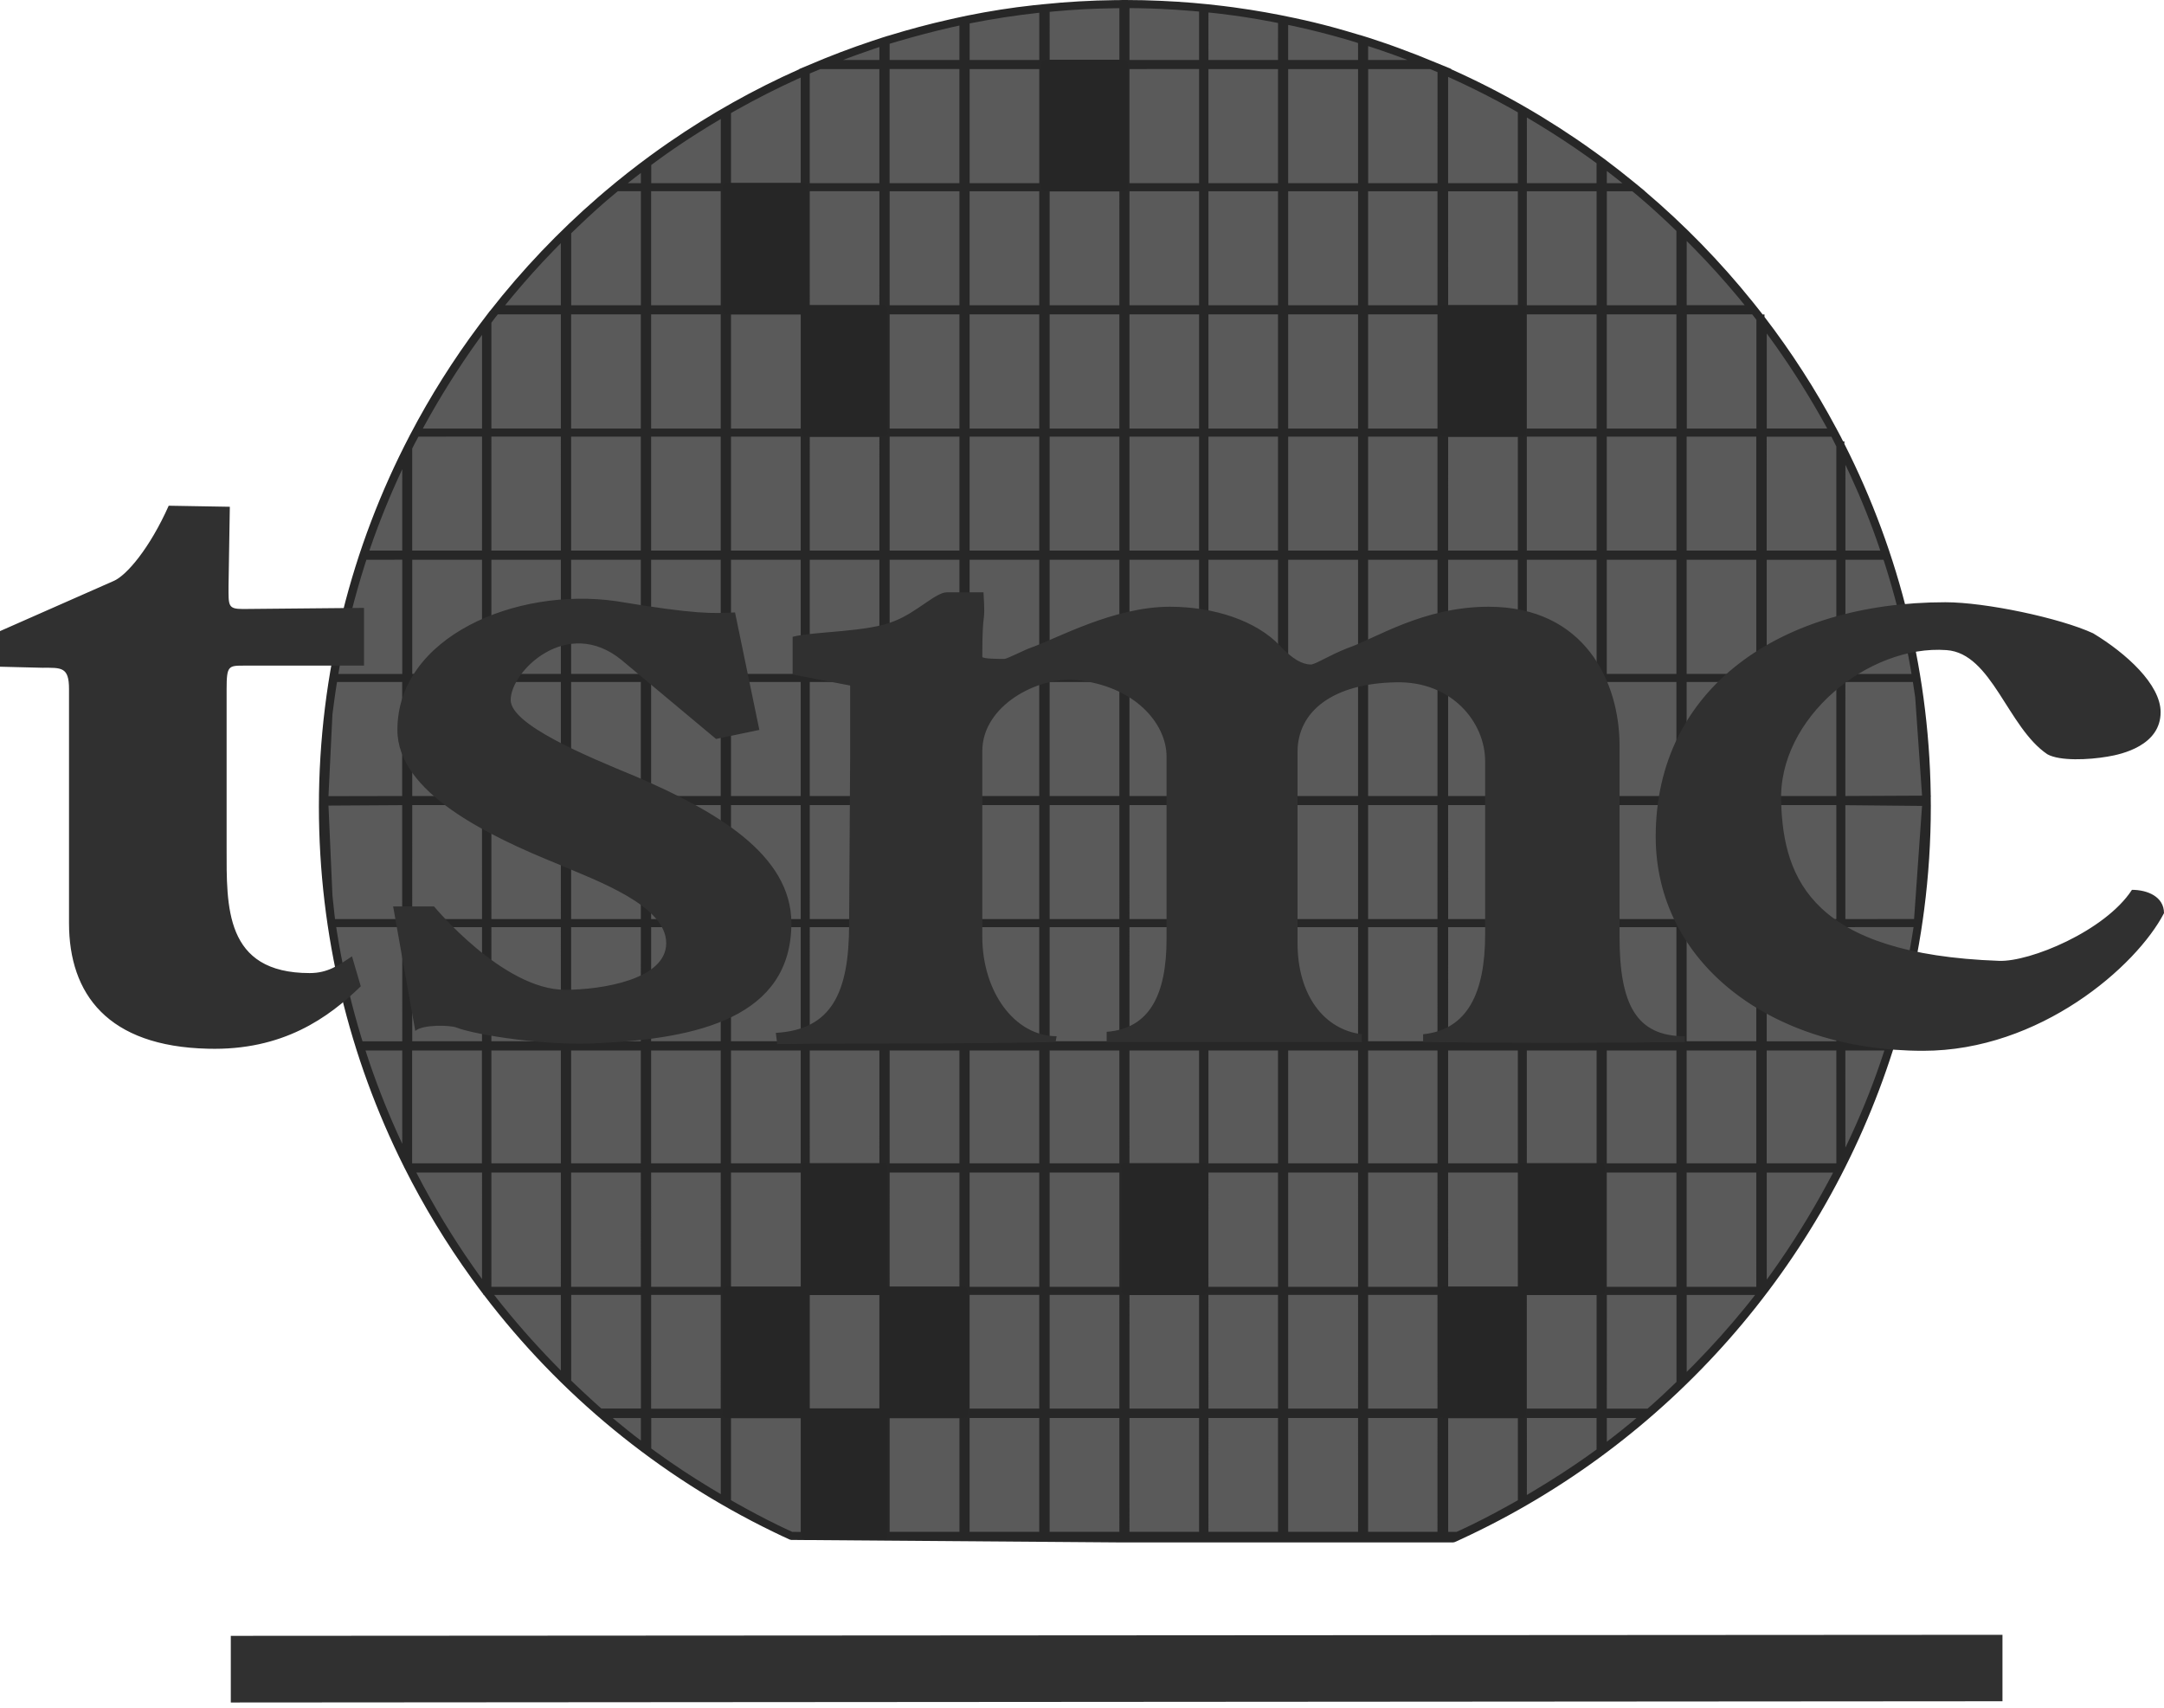 <?xml version="1.0" encoding="UTF-8"?>
<svg width="256px" height="202px" viewBox="0 0 256 202" version="1.1" xmlns="http://www.w3.org/2000/svg" preserveAspectRatio="xMidYMid">
    <title>tsmc</title>
    <g>
        <path d="M93.62,181.679 L132.168,181.971 L171.913,181.971 C204.84,167.103 227.938,133.824 227.938,95.397 C227.938,43.14 185.286,0.482 133.146,0.482 C80.88,0.482 38.202,43.138 38.202,95.397 C38.199,133.615 60.936,166.733 93.62,181.679 Z" fill="rgb(90,90,90)"></path>
        <path d="M133.141,0 C134.552,0 135.974,0.034 137.408,0.102 C139.897,0.212 142.362,0.419 144.798,0.72 L144.894,0.734 L144.894,0.734 C145.238,0.774 145.582,0.819 145.925,0.865 L146.169,0.901 C148.532,1.225 150.868,1.639 153.173,2.137 C154.665,2.451 156.161,2.811 157.66,3.217 L159.031,3.602 L159.031,3.602 L159.391,3.707 C159.896,3.85 160.397,4 160.898,4.153 L160.897,4.143 L162.047,4.503 C162.712,4.716 163.382,4.94 164.064,5.179 L164.751,5.423 L165.543,5.711 C167.007,6.245 168.455,6.814 169.885,7.416 L171.721,8.169 L171.622,8.169 C177.585,10.825 183.231,14.077 188.482,17.849 L189.057,18.264 L189.057,18.264 L189.826,18.824 C191.028,19.728 192.208,20.65 193.365,21.599 L194.608,22.622 L194.588,22.62 C199.241,26.567 203.514,30.952 207.342,35.709 L208.054,36.603 L208.515,37.196 L208.515,37.196 L208.738,37.197 L208.739,37.487 C211.922,41.638 214.772,46.056 217.25,50.7 L217.753,51.642 C217.842,51.828 217.938,52.014 218.033,52.2 L218.19,52.202 L218.191,52.51 C224.727,65.418 228.415,79.994 228.415,95.397 L228.403,94.11 L228.421,94.111 L228.405,94.301 L228.414,95.238 L228.421,95.339 L228.414,95.339 L228.415,95.397 C228.415,99.524 228.147,103.605 227.626,107.621 L227.465,108.801 C227.398,109.274 227.327,109.747 227.253,110.218 L226.995,111.763 L226.995,111.763 L226.777,112.965 L226.777,112.965 L226.623,113.767 L226.623,113.767 L226.49,114.425 L226.49,114.425 C225.997,116.844 225.41,119.235 224.729,121.601 C224.515,122.343 224.293,123.081 224.062,123.816 L223.922,124.257 C215.852,149.539 197.424,170.715 172.855,182.064 L172.109,182.405 L171.913,182.447 L132.165,182.447 L93.991,182.157 L93.623,182.157 L93.427,182.114 C92.785,181.824 92.14,181.52 91.486,181.2 C77.836,174.583 66.174,164.901 57.235,153.165 L57.177,153.165 L57.176,153.095 L56.614,152.345 L56.614,152.345 L55.846,151.295 L55.846,151.295 L55.755,151.166 C52.776,147.039 50.127,142.673 47.837,138.111 L47.802,138.068 L47.8,138.036 C41.314,125.083 37.726,110.553 37.726,95.397 C37.726,79.597 41.607,64.671 48.465,51.522 L48.539,51.373 L48.538,51.383 C50.912,46.848 53.641,42.525 56.687,38.452 L57.977,36.75 L57.977,36.767 C61.797,31.886 66.081,27.385 70.761,23.329 L71.691,22.533 C73.367,21.117 75.092,19.758 76.864,18.458 L78.056,17.597 L78.056,17.597 L78.957,16.966 L78.957,16.966 L79.165,16.822 C84.003,13.485 89.162,10.583 94.584,8.173 L94.521,8.174 L95.711,7.68 C98.16,6.629 100.661,5.678 103.208,4.832 L104.29,4.477 L104.29,4.473 L104.588,4.38 L104.985,4.254 L105.112,4.221 L105.112,4.221 L105.24,4.184 C107.562,3.469 109.923,2.841 112.317,2.304 L113.098,2.13 L113.098,2.13 L113.876,1.961 L114.452,1.839 C117.078,1.309 119.674,0.901 122.268,0.619 L123.38,0.506 C126.191,0.216 129.036,0.05 131.912,0.014 L132.664,0.009 L132.665,0 L133.141,0 Z M104.29,167.731 L95.677,167.731 L95.677,181.217 L104.29,181.282 L104.29,167.731 Z M94.725,167.579 L86.477,167.579 L86.477,177.453 L86.872,177.678 C88.683,178.7 90.346,179.584 91.955,180.369 L92.883,180.812 L92.883,180.812 L93.726,181.203 L94.725,181.204 L94.725,167.579 Z M179.564,167.578 L171.319,167.578 L171.319,181.202 L172.312,181.202 L172.767,180.995 C174.573,180.161 176.434,179.203 178.478,178.068 L179.166,177.683 L179.564,177.457 L179.564,167.578 Z M132.421,167.731 L124.171,167.731 L124.172,181.193 L132.422,181.193 L132.421,167.731 Z M122.943,167.731 L114.704,167.731 L114.705,181.193 L122.943,181.193 L122.943,167.731 Z M113.502,167.572 L105.243,167.572 L105.243,181.193 L113.502,181.193 L113.502,167.572 Z M170.051,167.731 L161.847,167.731 L161.847,181.193 L170.052,181.193 L170.051,167.731 Z M160.658,167.731 L152.391,167.731 L152.392,181.193 L160.659,181.193 L160.658,167.731 Z M151.187,167.731 L142.957,167.731 L142.958,181.193 L151.188,181.193 L151.187,167.731 Z M141.852,167.731 L133.616,167.731 L133.617,181.193 L141.853,181.193 L141.852,167.731 Z M188.872,167.731 L180.626,167.731 L180.627,176.835 L181.372,176.392 C183.734,174.977 185.851,173.609 187.827,172.208 L188.481,171.74 L188.873,171.452 L188.872,167.731 Z M85.269,167.731 L77.04,167.731 L77.04,171.33 L77.695,171.811 C79.688,173.256 81.798,174.649 84.035,176.004 L85.002,176.582 L85.27,176.738 L85.269,167.731 Z M193.595,167.731 L190.086,167.731 L190.087,170.539 L190.77,170.016 C191.475,169.469 192.156,168.926 192.816,168.382 L193.47,167.838 L193.595,167.731 Z M75.815,167.739 L72.49,167.739 L72.821,168.018 C73.323,168.437 73.824,168.846 74.325,169.244 L75.075,169.834 L75.816,170.402 L75.815,167.739 Z M104.032,153.171 L95.796,153.171 L95.796,166.778 L104.032,166.778 L104.032,153.171 Z M85.263,153.171 L77.029,153.171 L77.028,166.629 L85.262,166.629 L85.263,153.171 Z M198.326,153.175 L190.089,153.175 L190.085,166.625 L194.898,166.625 L195.327,166.254 L195.837,165.798 L196.365,165.316 L196.921,164.8 L197.514,164.239 L198.326,163.462 L198.326,153.175 Z M179.669,153.164 L171.004,153.164 L171.004,166.625 L179.669,166.625 L179.669,153.164 Z M94.842,153.164 L86.215,153.164 L86.215,166.625 L94.842,166.625 L94.842,153.164 Z M113.752,153.164 L104.984,153.164 L104.984,166.62 L113.752,166.62 L113.752,153.164 Z M122.943,153.171 L114.705,153.171 L114.704,166.62 L122.943,166.62 L122.943,153.171 Z M151.188,153.171 L142.958,153.171 L142.957,166.62 L151.187,166.62 L151.188,153.171 Z M160.659,153.171 L152.392,153.171 L152.391,166.62 L160.658,166.62 L160.659,153.171 Z M132.422,153.171 L124.172,153.171 L124.171,166.62 L132.421,166.62 L132.422,153.171 Z M170.052,153.171 L161.847,153.171 L161.847,166.62 L170.051,166.62 L170.052,153.171 Z M141.853,153.171 L133.617,153.171 L133.616,166.62 L141.852,166.62 L141.853,153.171 Z M188.877,153.171 L180.623,153.171 L180.622,166.616 L188.876,166.616 L188.877,153.171 Z M75.822,153.173 L67.574,153.173 L67.571,163.307 L68.117,163.83 C68.803,164.484 69.477,165.112 70.145,165.719 L70.81,166.319 L71.141,166.612 L75.821,166.612 L75.822,153.173 Z M207.627,153.177 L199.537,153.177 L199.537,162.279 L200.468,161.344 C202.569,159.203 204.544,156.999 206.394,154.728 L207.179,153.751 L207.627,153.177 Z M66.35,153.176 L58.463,153.176 L58.722,153.509 C60.811,156.173 63.089,158.772 65.519,161.271 L66.35,162.116 L66.35,153.176 Z M189.127,138.694 L180.512,138.694 L180.512,152.217 L189.127,152.217 L189.127,138.694 Z M104.29,138.694 L95.676,138.694 L95.676,152.217 L104.29,152.217 L104.29,138.694 Z M142.006,138.694 L133.374,138.694 L133.374,152.217 L142.006,152.217 L142.006,138.694 Z M170.051,138.694 L161.847,138.694 L161.847,152.213 L170.052,152.213 L170.051,138.694 Z M66.348,138.694 L58.129,138.694 L58.13,152.213 L66.349,152.213 L66.348,138.694 Z M151.187,138.694 L142.957,138.694 L142.958,152.213 L151.188,152.213 L151.187,138.694 Z M160.658,138.694 L152.391,138.694 L152.392,152.213 L160.659,152.213 L160.658,138.694 Z M94.724,138.694 L86.477,138.694 L86.478,152.213 L94.725,152.213 L94.724,138.694 Z M75.809,138.694 L67.563,138.694 L67.564,152.213 L75.81,152.213 L75.809,138.694 Z M207.767,138.694 L199.529,138.694 L199.53,152.213 L207.768,152.213 L207.767,138.694 Z M132.421,138.694 L124.171,138.694 L124.172,152.213 L132.422,152.213 L132.421,138.694 Z M122.943,138.694 L114.704,138.694 L114.705,152.213 L122.943,152.213 L122.943,138.694 Z M179.559,138.694 L171.314,138.694 L171.315,152.213 L179.56,152.213 L179.559,138.694 Z M113.501,138.694 L105.242,138.694 L105.243,152.213 L113.502,152.213 L113.501,138.694 Z M85.262,138.694 L77.028,138.694 L77.029,152.213 L85.263,152.213 L85.262,138.694 Z M198.317,138.694 L190.08,138.694 L190.081,152.213 L198.318,152.213 L198.317,138.694 Z M216.852,138.705 L209.006,138.705 L209.007,151.358 L209.564,150.592 C211.965,147.242 214.178,143.683 216.203,139.932 L216.751,138.905 L216.852,138.705 Z M57.024,138.694 L49.251,138.694 L49.324,138.836 C51.305,142.658 53.512,146.313 55.927,149.762 L56.591,150.698 L57.023,151.292 L57.023,151.292 L57.024,138.694 Z M188.876,124.261 L180.622,124.261 L180.623,137.742 L188.877,137.742 L188.876,124.261 Z M141.852,124.261 L133.616,124.261 L133.617,137.742 L141.853,137.742 L141.852,124.261 Z M104.031,124.261 L95.795,124.261 L95.796,137.742 L104.032,137.742 L104.031,124.261 Z M217.237,124.261 L208.998,124.261 L208.998,137.607 L217.24,137.607 L217.237,124.261 Z M57.011,124.261 L48.754,124.261 L48.754,137.607 L57.011,137.607 L57.011,124.261 Z M151.187,124.261 L142.957,124.261 L142.957,137.605 L151.187,137.605 L151.187,124.261 Z M85.262,124.261 L77.028,124.261 L77.028,137.605 L85.262,137.605 L85.262,124.261 Z M179.559,124.261 L171.314,124.261 L171.314,137.605 L179.559,137.605 L179.559,124.261 Z M207.767,124.261 L199.529,124.261 L199.529,137.605 L207.767,137.605 L207.767,124.261 Z M113.501,124.261 L105.242,124.261 L105.242,137.605 L113.501,137.605 L113.501,124.261 Z M170.051,124.261 L161.847,124.261 L161.847,137.605 L170.051,137.605 L170.051,124.261 Z M132.421,124.261 L124.171,124.261 L124.171,137.605 L132.421,137.605 L132.421,124.261 Z M198.317,124.261 L190.08,124.261 L190.08,137.605 L198.317,137.605 L198.317,124.261 Z M94.724,124.261 L86.477,124.261 L86.477,137.605 L94.724,137.605 L94.724,124.261 Z M66.348,124.261 L58.129,124.261 L58.129,137.605 L66.348,137.605 L66.348,124.261 Z M160.658,124.261 L152.391,124.261 L152.391,137.605 L160.658,137.605 L160.658,124.261 Z M122.943,124.261 L114.704,124.261 L114.704,137.605 L122.943,137.605 L122.943,124.261 Z M75.809,124.261 L67.563,124.261 L67.563,137.605 L75.809,137.605 L75.809,124.261 Z M222.917,124.257 L218.306,124.257 L218.307,135.754 L218.385,135.595 C219.958,132.303 221.32,128.984 222.46,125.641 L222.833,124.525 L222.917,124.257 Z M47.586,124.257 L43.238,124.257 L43.343,124.583 C44.375,127.753 45.583,130.872 46.969,133.954 L47.497,135.109 L47.587,135.298 L47.586,124.257 Z M47.587,109.666 L39.775,109.666 L39.863,110.245 C40.455,113.988 41.288,117.703 42.359,121.413 L42.687,122.526 L42.886,123.177 L47.589,123.177 L47.587,109.666 Z M217.238,109.668 L209.002,109.668 L209.001,123.175 L217.237,123.175 L217.238,109.668 Z M226.371,109.666 L220.056,109.666 L218.313,109.669 L218.313,123.174 L223.262,123.174 L223.471,122.499 L223.471,122.499 L223.686,121.776 L223.868,121.144 C224.623,118.493 225.265,115.8 225.787,113.071 L225.879,112.589 L225.985,112.007 C226.045,111.669 226.104,111.331 226.161,110.992 L226.288,110.216 L226.288,110.216 L226.371,109.666 Z M179.56,109.668 L171.315,109.668 L171.314,123.167 L179.559,123.167 L179.56,109.668 Z M170.052,109.668 L161.847,109.668 L161.847,123.167 L170.051,123.167 L170.052,109.668 Z M207.768,109.668 L199.53,109.668 L199.529,123.167 L207.767,123.167 L207.768,109.668 Z M160.659,109.668 L152.392,109.668 L152.391,123.167 L160.658,123.167 L160.659,109.668 Z M75.81,109.668 L67.564,109.668 L67.563,123.167 L75.809,123.167 L75.81,109.668 Z M198.318,109.668 L190.081,109.668 L190.08,123.167 L198.317,123.167 L198.318,109.668 Z M151.188,109.668 L142.958,109.668 L142.957,123.167 L151.187,123.167 L151.188,109.668 Z M113.502,109.668 L105.243,109.668 L105.242,123.167 L113.501,123.167 L113.502,109.668 Z M132.422,109.668 L124.172,109.668 L124.171,123.167 L132.421,123.167 L132.422,109.668 Z M85.263,109.668 L77.029,109.668 L77.028,123.167 L85.262,123.167 L85.263,109.668 Z M104.032,109.668 L95.796,109.668 L95.795,123.167 L104.031,123.167 L104.032,109.668 Z M188.877,109.668 L180.623,109.668 L180.622,123.167 L188.876,123.167 L188.877,109.668 Z M122.943,109.668 L114.705,109.668 L114.704,123.167 L122.943,123.167 L122.943,109.668 Z M94.725,109.668 L86.478,109.668 L86.477,123.167 L94.724,123.167 L94.725,109.668 Z M66.349,109.668 L58.13,109.668 L58.129,123.167 L66.348,123.167 L66.349,109.668 Z M141.853,109.668 L133.617,109.668 L133.616,123.167 L141.852,123.167 L141.853,109.668 Z M57.022,109.668 L48.768,109.668 L48.767,123.165 L57.021,123.165 L57.022,109.668 Z M75.809,95.233 L67.563,95.233 L67.564,108.714 L75.81,108.714 L75.809,95.233 Z M151.187,95.233 L142.957,95.233 L142.958,108.714 L151.188,108.714 L151.187,95.233 Z M113.501,95.233 L105.242,95.233 L105.243,108.714 L113.502,108.714 L113.501,95.233 Z M85.262,95.233 L77.028,95.233 L77.029,108.714 L85.263,108.714 L85.262,95.233 Z M160.658,95.233 L152.391,95.233 L152.392,108.714 L160.659,108.714 L160.658,95.233 Z M198.317,95.233 L190.08,95.233 L190.081,108.714 L198.318,108.714 L198.317,95.233 Z M122.943,95.233 L114.704,95.233 L114.705,108.714 L122.943,108.714 L122.943,95.233 Z M188.876,95.233 L180.622,95.233 L180.623,108.714 L188.877,108.714 L188.876,95.233 Z M66.348,95.233 L58.129,95.233 L58.13,108.714 L66.349,108.714 L66.348,95.233 Z M94.724,95.233 L86.477,95.233 L86.478,108.714 L94.725,108.714 L94.724,95.233 Z M170.051,95.233 L161.847,95.233 L161.847,108.714 L170.052,108.714 L170.051,95.233 Z M104.031,95.233 L95.795,95.233 L95.796,108.714 L104.032,108.714 L104.031,95.233 Z M217.237,95.233 L209.001,95.233 L209.002,108.714 L217.238,108.714 L217.237,95.233 Z M218.304,95.244 L218.304,108.714 L220.337,108.714 L226.435,108.705 L227.377,95.33 L218.304,95.244 Z M207.767,95.233 L199.529,95.233 L199.53,108.714 L207.768,108.714 L207.767,95.233 Z M57.021,95.233 L48.767,95.233 L48.768,108.714 L57.022,108.714 L57.021,95.233 Z M132.421,95.233 L124.171,95.233 L124.172,108.714 L132.422,108.714 L132.421,95.233 Z M141.852,95.233 L133.616,95.233 L133.617,108.714 L141.853,108.714 L141.852,95.233 Z M179.559,95.233 L171.314,95.233 L171.315,108.714 L179.56,108.714 L179.559,95.233 Z M47.578,95.239 L38.858,95.292 L39.329,105.929 L39.562,108.13 L39.632,108.714 L47.579,108.714 L47.578,95.239 Z M47.578,80.672 L39.872,80.672 L39.808,81.055 L39.681,81.878 L39.545,82.847 L39.326,84.506 L38.858,94.175 L47.577,94.158 L47.578,80.672 Z M94.724,80.672 L86.477,80.672 L86.477,94.163 L94.724,94.163 L94.724,80.672 Z M75.809,80.672 L67.563,80.672 L67.563,94.163 L75.809,94.163 L75.809,80.672 Z M198.317,80.672 L190.08,80.672 L190.08,94.163 L198.317,94.163 L198.317,80.672 Z M170.051,80.672 L161.847,80.672 L161.847,94.163 L170.051,94.163 L170.051,80.672 Z M207.767,80.672 L199.529,80.672 L199.529,94.163 L207.767,94.163 L207.767,80.672 Z M104.031,80.672 L95.795,80.672 L95.795,94.163 L104.031,94.163 L104.031,80.672 Z M179.559,80.672 L171.314,80.672 L171.314,94.163 L179.559,94.163 L179.559,80.672 Z M188.876,80.672 L180.622,80.672 L180.622,94.163 L188.876,94.163 L188.876,80.672 Z M113.501,80.672 L105.242,80.672 L105.242,94.163 L113.501,94.163 L113.501,80.672 Z M141.852,80.672 L133.616,80.672 L133.616,94.163 L141.852,94.163 L141.852,80.672 Z M122.943,80.672 L114.704,80.672 L114.704,94.163 L122.943,94.163 L122.943,80.672 Z M151.187,80.672 L142.957,80.672 L142.957,94.163 L151.187,94.163 L151.187,80.672 Z M57.021,80.672 L48.767,80.672 L48.767,94.163 L57.021,94.163 L57.021,80.672 Z M217.237,80.672 L209.001,80.672 L209.001,94.163 L217.237,94.163 L217.237,80.672 Z M132.421,80.672 L124.171,80.672 L124.171,94.163 L132.421,94.163 L132.421,80.672 Z M66.348,80.672 L58.129,80.672 L58.129,94.163 L66.348,94.163 L66.348,80.672 Z M85.262,80.672 L77.028,80.672 L77.028,94.163 L85.262,94.163 L85.262,80.672 Z M160.658,80.672 L152.391,80.672 L152.391,94.163 L160.658,94.163 L160.658,80.672 Z M226.295,80.674 L218.307,80.674 L218.306,94.158 L227.379,94.115 L226.569,82.513 L226.533,82.257 L226.295,80.674 Z M222.82,66.215 L218.311,66.215 L218.311,79.721 L226.133,79.721 L226.039,79.153 C225.391,75.422 224.502,71.707 223.376,67.987 L223.032,66.871 L222.82,66.215 Z M47.587,66.208 L43.345,66.21 L43.138,66.859 C41.969,70.556 41.032,74.266 40.328,78.016 L40.124,79.143 L40.026,79.719 L47.587,79.719 L47.587,66.208 Z M198.317,66.209 L190.08,66.209 L190.08,79.716 L198.317,79.716 L198.317,66.209 Z M141.852,66.209 L133.616,66.209 L133.616,79.716 L141.852,79.716 L141.852,66.209 Z M94.724,66.209 L86.477,66.209 L86.477,79.716 L94.724,79.716 L94.724,66.209 Z M151.187,66.209 L142.957,66.209 L142.957,79.716 L151.187,79.716 L151.187,66.209 Z M207.767,66.209 L199.529,66.209 L199.529,79.716 L207.767,79.716 L207.767,66.209 Z M188.876,66.209 L180.622,66.209 L180.622,79.716 L188.876,79.716 L188.876,66.209 Z M122.943,66.209 L114.704,66.209 L114.704,79.716 L122.943,79.716 L122.943,66.209 Z M179.559,66.209 L171.314,66.209 L171.314,79.716 L179.559,79.716 L179.559,66.209 Z M132.421,66.209 L124.171,66.209 L124.171,79.716 L132.421,79.716 L132.421,66.209 Z M75.809,66.209 L67.563,66.209 L67.563,79.716 L75.809,79.716 L75.809,66.209 Z M104.031,66.209 L95.795,66.209 L95.795,79.716 L104.031,79.716 L104.031,66.209 Z M85.262,66.209 L77.028,66.209 L77.028,79.716 L85.262,79.716 L85.262,66.209 Z M160.658,66.209 L152.391,66.209 L152.391,79.716 L160.658,79.716 L160.658,66.209 Z M113.501,66.209 L105.242,66.209 L105.242,79.716 L113.501,79.716 L113.501,66.209 Z M170.051,66.209 L161.847,66.209 L161.847,79.716 L170.051,79.716 L170.051,66.209 Z M217.237,66.219 L209.001,66.219 L209.001,79.716 L217.237,79.716 L217.237,66.219 Z M57.021,66.212 L48.767,66.212 L48.767,79.716 L57.021,79.716 L57.021,66.212 Z M66.348,66.209 L58.129,66.209 L58.129,79.716 L66.348,79.716 L66.348,66.209 Z M218.314,54.98 L218.313,65.129 L222.439,65.129 L222.361,64.89 C221.362,61.942 220.197,59.034 218.869,56.157 L218.314,54.98 Z M160.658,51.65 L152.391,51.65 L152.391,65.124 L160.658,65.124 L160.658,51.65 Z M132.421,51.65 L124.171,51.65 L124.171,65.124 L132.421,65.124 L132.421,51.65 Z M113.501,51.65 L105.242,51.65 L105.242,65.124 L113.501,65.124 L113.501,51.65 Z M85.262,51.65 L77.028,51.65 L77.028,65.124 L85.262,65.124 L85.262,51.65 Z M179.56,51.646 L171.315,51.646 L171.314,65.124 L179.559,65.124 L179.56,51.646 Z M66.349,51.646 L58.13,51.646 L58.129,65.124 L66.348,65.124 L66.349,51.646 Z M207.767,51.648 L199.529,51.648 L199.529,65.124 L207.767,65.124 L207.767,51.648 Z M188.876,51.65 L180.622,51.65 L180.622,65.124 L188.876,65.124 L188.876,51.65 Z M151.187,51.65 L142.957,51.65 L142.957,65.124 L151.187,65.124 L151.187,51.65 Z M198.317,51.65 L190.08,51.65 L190.08,65.124 L198.317,65.124 L198.317,51.65 Z M104.032,51.646 L95.796,51.646 L95.795,65.124 L104.031,65.124 L104.032,51.646 Z M170.051,51.65 L161.847,51.65 L161.847,65.124 L170.051,65.124 L170.051,51.65 Z M122.943,51.65 L114.704,51.65 L114.704,65.124 L122.943,65.124 L122.943,51.65 Z M47.586,65.124 L47.587,55.502 L47.52,55.646 C46.12,58.646 44.891,61.671 43.832,64.734 L43.699,65.124 L47.586,65.124 Z M75.809,51.65 L67.563,51.65 L67.563,65.124 L75.809,65.124 L75.809,51.65 Z M141.852,51.65 L133.616,51.65 L133.616,65.124 L141.852,65.124 L141.852,51.65 Z M94.724,51.65 L86.477,51.65 L86.477,65.124 L94.724,65.124 L94.724,51.65 Z M216.654,51.654 L208.998,51.654 L208.997,65.124 L217.236,65.124 L217.237,52.808 L216.654,51.654 Z M57.021,65.124 L57.025,51.646 L49.499,51.648 L49.055,52.485 L48.882,52.822 L48.765,53.055 L48.764,65.124 L57.021,65.124 Z M57.025,39.613 L56.591,40.209 C54.279,43.421 52.153,46.799 50.216,50.331 L50.02,50.693 L57.025,50.693 L57.025,39.613 Z M207.282,37.185 L199.549,37.185 L199.549,50.692 L207.785,50.692 L207.785,37.84 L207.56,37.54 L207.395,37.328 L207.395,37.328 L207.282,37.185 Z M113.501,37.182 L105.242,37.182 L105.242,50.692 L113.501,50.692 L113.501,37.182 Z M141.852,37.182 L133.616,37.182 L133.616,50.692 L141.852,50.692 L141.852,37.182 Z M85.262,37.182 L77.028,37.182 L77.028,50.692 L85.262,50.692 L85.262,37.182 Z M122.943,37.182 L114.704,37.182 L114.704,50.692 L122.943,50.692 L122.943,37.182 Z M94.725,37.059 L86.478,37.059 L86.477,50.692 L94.724,50.692 L94.725,37.059 Z M160.658,37.182 L152.391,37.182 L152.391,50.692 L160.658,50.692 L160.658,37.182 Z M104.29,37.182 L95.676,37.182 L95.676,50.692 L104.29,50.692 L104.29,37.182 Z M132.421,37.182 L124.171,37.182 L124.171,50.692 L132.421,50.692 L132.421,37.182 Z M179.669,37.182 L171.004,37.182 L171.004,50.692 L179.669,50.692 L179.669,37.182 Z M170.051,37.182 L161.847,37.182 L161.847,50.692 L170.051,50.692 L170.051,37.182 Z M151.187,37.182 L142.957,37.182 L142.957,50.692 L151.187,50.692 L151.187,37.182 Z M75.809,37.184 L67.563,37.184 L67.563,50.692 L75.809,50.692 L75.809,37.184 Z M198.317,37.185 L190.08,37.185 L190.08,50.692 L198.317,50.692 L198.317,37.185 Z M188.876,37.182 L180.622,37.182 L180.622,50.692 L188.876,50.692 L188.876,37.182 Z M209.007,39.451 L209.007,50.69 L216.157,50.69 L216.003,50.405 C214.221,47.166 212.274,44.047 210.172,41.065 L209.465,40.077 L209.007,39.451 Z M66.35,37.184 L58.892,37.184 L58.627,37.515 L58.349,37.88 L58.131,38.172 L58.131,50.689 L66.35,50.689 L66.35,37.184 Z M179.559,22.63 L171.314,22.63 L171.315,36.229 L179.56,36.229 L179.559,22.63 Z M104.031,22.62 L95.795,22.62 L95.796,36.229 L104.032,36.229 L104.031,22.62 Z M141.852,22.623 L133.616,22.623 L133.616,36.105 L141.852,36.105 L141.852,22.623 Z M132.422,22.619 L124.172,22.619 L124.171,36.105 L132.421,36.105 L132.422,22.619 Z M113.501,22.623 L105.242,22.623 L105.242,36.105 L113.501,36.105 L113.501,22.623 Z M160.658,22.623 L152.391,22.623 L152.391,36.105 L160.658,36.105 L160.658,22.623 Z M151.187,22.623 L142.957,22.623 L142.957,36.105 L151.187,36.105 L151.187,22.623 Z M85.262,22.62 L77.028,22.62 L77.028,36.105 L85.262,36.105 L85.262,22.62 Z M94.842,22.635 L86.215,22.635 L86.215,36.105 L94.842,36.105 L94.842,22.635 Z M188.876,22.621 L180.622,22.621 L180.622,36.105 L188.876,36.105 L188.876,22.621 Z M122.943,22.623 L114.704,22.623 L114.704,36.105 L122.943,36.105 L122.943,22.623 Z M193.097,22.621 L190.089,22.621 L190.088,36.105 L198.318,36.105 L198.319,27.316 L197.933,26.945 C196.552,25.623 195.256,24.443 193.989,23.365 L193.447,22.909 L193.097,22.621 Z M170.051,22.625 L161.847,22.625 L161.847,36.105 L170.051,36.105 L170.051,22.625 Z M75.818,22.619 L73.089,22.619 L72.829,22.832 C71.398,24.008 69.971,25.29 68.37,26.823 L67.572,27.593 L67.571,36.105 L75.818,36.105 L75.818,22.619 Z M66.348,28.761 L65.458,29.666 C63.777,31.397 62.152,33.208 60.586,35.093 L59.758,36.103 L66.347,36.103 L66.348,28.761 Z M199.537,28.509 L199.536,36.101 L206.396,36.101 L205.685,35.23 C203.986,33.182 202.207,31.214 200.342,29.317 L199.537,28.509 Z M94.725,9.173 L94.359,9.337 C91.952,10.43 89.571,11.637 87.236,12.946 L86.476,13.377 L86.477,21.683 L94.725,21.683 L94.725,9.173 Z M190.087,20.226 L190.087,21.669 L191.931,21.669 L191.494,21.32 L190.767,20.75 L190.087,20.226 Z M171.312,9.095 L171.311,21.667 L179.559,21.667 L179.56,13.288 L178.687,12.794 C176.826,11.756 174.926,10.78 172.988,9.865 L171.82,9.324 L171.312,9.095 Z M85.27,14.074 L85.153,14.142 C83.459,15.144 81.853,16.155 80.321,17.188 L79.499,17.749 L78.884,18.178 L78.181,18.681 L77.619,19.09 L77.04,19.521 L77.04,21.667 L85.269,21.667 L85.27,14.074 Z M180.627,13.902 L180.626,21.667 L188.872,21.667 L188.873,19.312 C188.59,19.103 188.305,18.896 188.02,18.69 C186.056,17.289 184.046,15.963 181.992,14.715 L180.961,14.097 L180.627,13.902 Z M160.658,8.174 L152.391,8.174 L152.391,21.667 L160.658,21.667 L160.658,8.174 Z M132.664,8.163 L123.9,8.163 L123.901,8.173 L123.897,8.173 L123.897,21.667 L132.664,21.667 L132.664,8.163 Z M169.165,8.169 L161.855,8.169 L161.855,21.667 L170.057,21.667 L170.058,8.532 L169.165,8.169 Z M151.187,8.171 L142.957,8.171 L142.957,21.667 L151.187,21.667 L151.187,8.171 Z M141.852,8.166 L133.616,8.169 L133.616,21.667 L141.852,21.667 L141.852,8.166 Z M122.944,8.173 L114.707,8.173 L114.707,21.667 L122.944,21.667 L122.944,8.173 Z M113.498,8.163 L105.238,8.163 L105.238,21.667 L113.498,21.667 L113.498,8.163 Z M104.028,8.173 L97.036,8.173 L95.792,8.696 L95.792,21.667 L104.028,21.667 L104.028,8.173 Z M75.816,20.457 L75.192,20.939 L74.52,21.465 L74.269,21.665 L75.815,21.665 L75.816,20.457 Z M132.422,0.97 L131.849,0.975 C129.408,1.008 127.045,1.13 124.734,1.347 L124.172,1.402 L124.173,7.212 L132.422,7.212 L132.422,0.97 Z M161.85,5.451 L161.849,7.096 L166.508,7.096 L166.029,6.912 L165.072,6.554 L165.072,6.554 L165.206,6.603 C164.097,6.198 162.978,5.814 161.85,5.451 Z M133.616,0.961 L133.616,7.094 L141.852,7.094 L141.853,1.37 L141.122,1.303 C139.817,1.192 138.522,1.106 137.238,1.047 L136.248,1.009 L134.7,0.971 L133.616,0.961 Z M142.958,1.478 L142.957,7.094 L151.189,7.094 L151.19,2.721 L150.431,2.57 C149.337,2.36 148.242,2.172 147.146,2.005 L146.05,1.846 C145.501,1.77 144.953,1.699 144.405,1.634 L143.581,1.541 L142.958,1.478 Z M122.947,1.507 C120.164,1.809 117.417,2.232 114.71,2.771 L114.711,7.094 L122.948,7.094 L122.947,1.507 Z M113.499,3.021 C113.148,3.096 112.797,3.173 112.448,3.252 C110.379,3.729 108.286,4.279 106.175,4.9 L105.241,5.179 L105.241,5.179 L105.241,7.094 L113.499,7.094 L113.499,3.021 Z M152.39,2.95 L152.389,7.094 L160.656,7.094 L160.657,5.09 L159.967,4.874 C159.671,4.784 159.376,4.695 159.081,4.609 C157.006,4.009 154.9,3.481 152.769,3.025 L152.39,2.95 Z M104.031,5.564 L103.475,5.748 C102.786,5.98 102.095,6.221 101.401,6.472 L100.36,6.855 L99.739,7.091 L104.031,7.091 L104.031,5.564 Z" fill="rgb(39,39,39)"></path>
        <path d="M95.201,36.702 L95.201,22.136 L85.998,22.136 L85.998,36.702 L95.201,36.702 Z M95.201,167.256 L95.201,152.691 L85.998,152.691 L85.998,167.256 L95.201,167.256 Z M104.499,51.174 L104.499,36.579 L95.315,36.579 L95.315,51.174 L104.499,51.174 Z M104.499,152.69 L104.499,138.087 L95.315,138.087 L95.315,152.69 L104.499,152.69 L104.499,152.69 Z M104.499,181.67 L104.499,167.091 L95.315,167.091 L95.315,181.67 L104.499,181.67 Z M113.978,167.255 L113.978,152.69 L104.767,152.69 L104.767,167.255 L113.978,167.255 Z M132.898,22.145 L132.898,7.568 L123.695,7.568 L123.695,22.147 L132.898,22.145 L132.898,22.145 L132.898,22.145 Z M142.331,152.689 L142.331,138.086 L133.141,138.086 L133.141,152.689 L142.331,152.689 L142.331,152.689 Z M180.037,51.173 L180.037,36.578 L170.848,36.578 L170.848,51.173 L180.037,51.173 Z M180.037,167.255 L180.037,152.69 L170.848,152.69 L170.848,167.255 L180.037,167.255 Z M189.353,152.69 L189.353,138.087 L180.152,138.087 L180.152,152.69 L189.353,152.69 L189.353,152.69 Z" stroke="rgb(38,38,38)" fill="rgb(38,38,38)" stroke-linecap="round" stroke-linejoin="round"></path>
        <path d="M236.891,197.283 L236.891,193.377 L27.304,193.5 L27.304,201.384 L236.891,201.237 L236.891,197.283 Z M43.062,78.733 L43.062,71.903 L28.752,72.037 C26.932,72.037 27.036,71.646 27.036,69.28 L27.188,59.944 L19.958,59.82 C17.739,64.801 14.982,68.089 13.414,68.737 L0,74.653 L0,78.864 L5.021,78.988 C7.25,78.988 8.164,78.864 8.164,81.493 L8.164,109.188 C8.164,117.598 12.75,123.773 24.588,124.05 C33.486,124.297 38.888,120.352 42.679,116.667 L41.64,113.122 C40.049,114.19 38.762,115.103 36.639,115.103 C26.537,115.103 26.808,107.216 26.808,100.261 L26.808,81.497 C26.808,78.734 27.036,78.734 28.894,78.734 L43.062,78.734 L43.062,78.733 Z M70.907,123.386 C82.472,122.847 93.619,120.356 93.619,109.195 C93.619,101.077 84.706,95.935 75.256,91.866 C69.196,89.37 60.413,85.702 60.413,82.796 C60.413,79.395 67.101,72.818 73.532,78.071 L84.706,87.407 L89.831,86.34 L86.953,72.441 C84.314,72.565 82.476,72.704 72.877,71.107 C61.055,69.412 47.012,75.33 47.012,86.34 C47.012,93.723 57.663,98.83 66.075,102.239 C70.66,104.205 78.812,107.105 78.812,111.563 C78.812,115.87 71.18,117.08 66.856,117.08 C59.501,117.08 51.347,107.22 51.347,107.22 L46.507,107.22 L49.127,121.947 C50.023,121.147 53.338,121.262 53.995,121.547 C56.341,122.445 64.868,123.776 70.907,123.386 L70.907,123.386 Z M100.449,109.324 C100.449,117.471 98.358,121.795 91.78,122.176 L91.942,123.506 C102.935,123.381 114.139,123.506 124.876,123.258 L124.999,122.571 C120.036,122.571 116.206,117.322 116.206,110.786 L116.206,88.847 C116.206,83.445 122.774,80.035 127.238,80.435 C134.175,81.086 138.003,85.541 138.003,89.498 L138.003,111.034 C138.003,117.603 136.035,121.666 130.918,122.051 L130.918,123.261 L161.106,123.261 L161.106,122.336 C156.64,121.793 153.498,117.712 153.498,111.558 L153.498,88.948 C153.498,84.118 157.695,80.83 165.192,80.707 C171.76,80.574 175.691,85.442 175.691,90.043 L175.691,110.507 C175.691,117.472 173.594,121.796 168.355,122.339 L168.355,123.264 C179.377,123.387 188.427,123.387 199.316,123.264 L199.316,122.577 C193.554,122.577 191.591,118.785 191.591,110.793 L191.591,88.184 C191.591,80.705 187.518,71.77 176.091,71.77 C168.355,71.77 162.668,75.552 159.429,76.657 C157.19,77.534 155.609,78.601 155.075,78.601 C154.05,78.601 152.874,77.943 151.408,76.372 C148.645,73.454 143.671,71.77 138.404,71.77 C131.702,71.77 125.001,75.552 121.837,76.657 C121.465,76.762 119.112,77.943 118.826,77.943 C118.312,77.943 116.206,77.943 116.206,77.696 C116.206,71.38 116.607,74.523 116.348,70.065 L112.001,70.065 C110.71,70.065 108.449,72.437 105.829,73.456 C102.673,74.8 96.369,74.661 93.768,75.324 L93.768,79.784 L100.57,81.089 L100.57,89.764 L100.449,109.324 L100.449,109.324 Z M230.146,71.238 C210.711,71.238 195.869,81.351 195.869,98.966 C195.869,113.81 209.386,124.297 227.515,124.297 C241.31,124.297 252.728,114.321 256,108.015 C256,106.061 254.038,105.256 252.209,105.256 C249.046,110.115 240.124,113.81 236.461,113.655 C214.522,112.864 210.977,104.07 210.711,94.887 C210.301,84.904 221.085,76.224 230.278,76.9 C235.642,77.276 237.499,86.055 242.206,89.222 C243.682,90.038 247.079,89.885 249.322,89.498 C251.028,89.222 255.6,88.18 255.6,84.239 C255.6,80.963 251.531,77.275 247.617,74.912 C243.682,73.093 234.87,71.238 230.146,71.238 L230.146,71.238 Z" fill="rgb(48,48,48)"></path>
    </g>
</svg>

